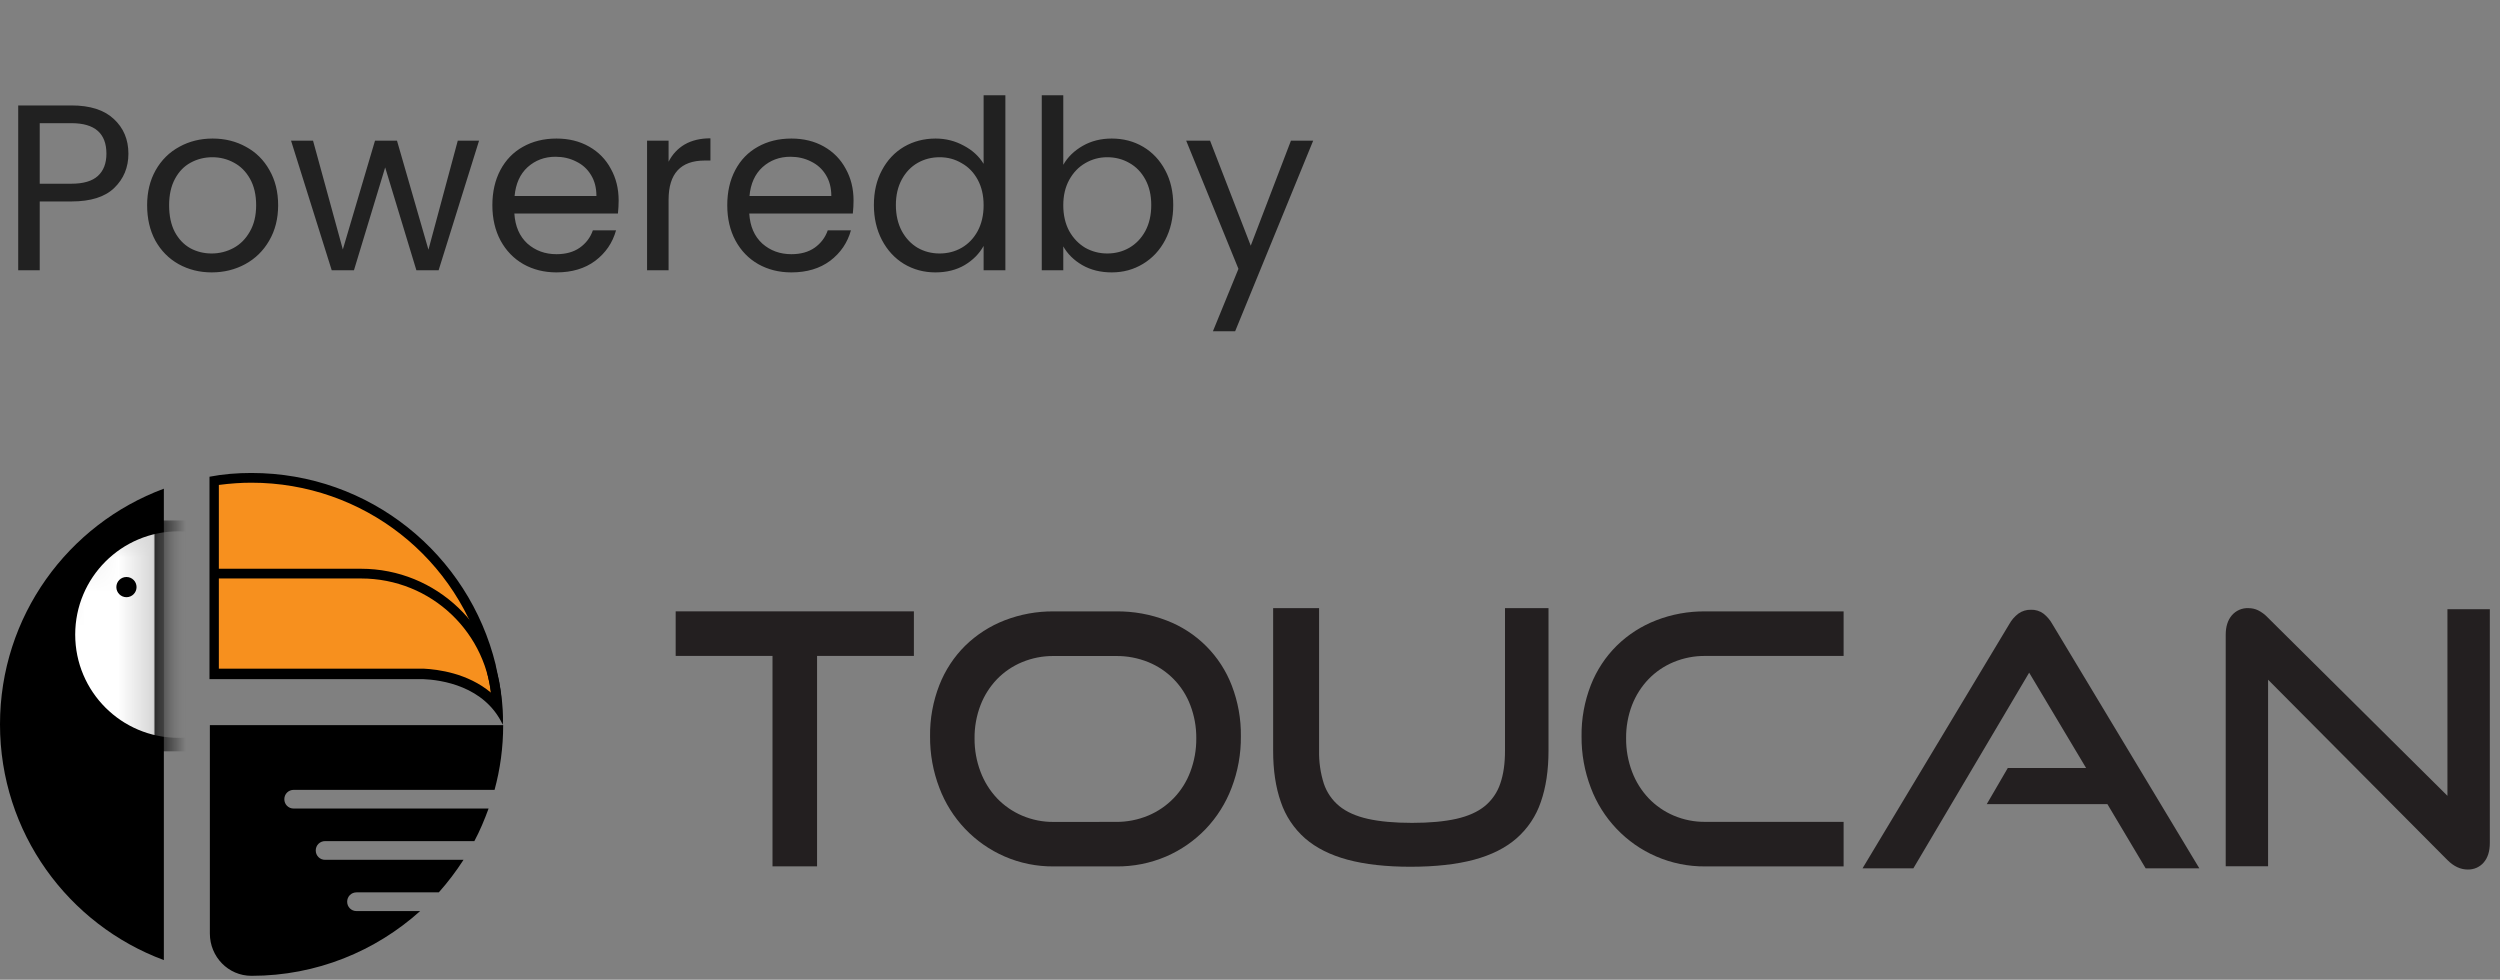 <svg width="74" height="29" viewBox="0 0 74 29" fill="none" xmlns="http://www.w3.org/2000/svg">
<rect x="0" y="0" width="74" height="29" fill="#808080" stroke="none"/>
<path d="M3.801 4.549C3.801 4.955 3.661 5.293 3.381 5.564C3.106 5.83 2.683 5.963 2.114 5.963H1.176V8H0.539V3.121H2.114C2.665 3.121 3.082 3.254 3.367 3.52C3.656 3.786 3.801 4.129 3.801 4.549ZM2.114 5.438C2.469 5.438 2.73 5.361 2.898 5.207C3.066 5.053 3.15 4.834 3.15 4.549C3.15 3.947 2.805 3.646 2.114 3.646H1.176V5.438H2.114ZM6.266 8.063C5.906 8.063 5.58 7.981 5.286 7.818C4.996 7.655 4.768 7.424 4.6 7.125C4.436 6.822 4.355 6.472 4.355 6.075C4.355 5.683 4.439 5.338 4.607 5.039C4.779 4.736 5.013 4.505 5.307 4.346C5.601 4.183 5.93 4.101 6.294 4.101C6.658 4.101 6.987 4.183 7.281 4.346C7.575 4.505 7.806 4.733 7.974 5.032C8.146 5.331 8.233 5.678 8.233 6.075C8.233 6.472 8.144 6.822 7.967 7.125C7.794 7.424 7.558 7.655 7.26 7.818C6.961 7.981 6.63 8.063 6.266 8.063ZM6.266 7.503C6.494 7.503 6.709 7.449 6.91 7.342C7.11 7.235 7.271 7.074 7.393 6.859C7.519 6.644 7.582 6.383 7.582 6.075C7.582 5.767 7.521 5.506 7.4 5.291C7.278 5.076 7.12 4.918 6.924 4.815C6.728 4.708 6.515 4.654 6.287 4.654C6.053 4.654 5.839 4.708 5.643 4.815C5.451 4.918 5.297 5.076 5.181 5.291C5.064 5.506 5.006 5.767 5.006 6.075C5.006 6.388 5.062 6.651 5.174 6.866C5.29 7.081 5.444 7.242 5.636 7.349C5.827 7.452 6.037 7.503 6.266 7.503ZM14.18 4.164L12.983 8H12.325L11.401 4.955L10.477 8H9.819L8.615 4.164H9.266L10.148 7.384L11.1 4.164H11.751L12.682 7.391L13.55 4.164H14.18ZM18.312 5.935C18.312 6.056 18.305 6.185 18.291 6.32H15.225C15.249 6.698 15.377 6.994 15.61 7.209C15.848 7.419 16.135 7.524 16.471 7.524C16.747 7.524 16.975 7.461 17.157 7.335C17.344 7.204 17.475 7.032 17.549 6.817H18.235C18.133 7.186 17.927 7.487 17.619 7.72C17.311 7.949 16.929 8.063 16.471 8.063C16.107 8.063 15.781 7.981 15.491 7.818C15.207 7.655 14.983 7.424 14.819 7.125C14.656 6.822 14.574 6.472 14.574 6.075C14.574 5.678 14.654 5.331 14.812 5.032C14.971 4.733 15.193 4.505 15.477 4.346C15.767 4.183 16.098 4.101 16.471 4.101C16.835 4.101 17.157 4.18 17.437 4.339C17.717 4.498 17.932 4.717 18.081 4.997C18.235 5.272 18.312 5.585 18.312 5.935ZM17.654 5.802C17.654 5.559 17.601 5.352 17.493 5.179C17.386 5.002 17.239 4.869 17.052 4.78C16.87 4.687 16.667 4.64 16.443 4.64C16.121 4.64 15.846 4.743 15.617 4.948C15.393 5.153 15.265 5.438 15.232 5.802H17.654ZM19.79 4.787C19.902 4.568 20.061 4.397 20.266 4.276C20.476 4.155 20.731 4.094 21.029 4.094V4.752H20.861C20.147 4.752 19.79 5.139 19.79 5.914V8H19.153V4.164H19.79V4.787ZM25.265 5.935C25.265 6.056 25.258 6.185 25.244 6.32H22.178C22.201 6.698 22.329 6.994 22.563 7.209C22.801 7.419 23.088 7.524 23.424 7.524C23.699 7.524 23.928 7.461 24.11 7.335C24.296 7.204 24.427 7.032 24.502 6.817H25.188C25.085 7.186 24.88 7.487 24.572 7.72C24.264 7.949 23.881 8.063 23.424 8.063C23.06 8.063 22.733 7.981 22.444 7.818C22.159 7.655 21.935 7.424 21.772 7.125C21.608 6.822 21.527 6.472 21.527 6.075C21.527 5.678 21.606 5.331 21.765 5.032C21.923 4.733 22.145 4.505 22.43 4.346C22.719 4.183 23.05 4.101 23.424 4.101C23.788 4.101 24.11 4.18 24.39 4.339C24.67 4.498 24.884 4.717 25.034 4.997C25.188 5.272 25.265 5.585 25.265 5.935ZM24.607 5.802C24.607 5.559 24.553 5.352 24.446 5.179C24.338 5.002 24.191 4.869 24.005 4.78C23.823 4.687 23.62 4.64 23.396 4.64C23.074 4.64 22.798 4.743 22.57 4.948C22.346 5.153 22.217 5.438 22.185 5.802H24.607ZM25.867 6.068C25.867 5.676 25.947 5.333 26.105 5.039C26.264 4.74 26.481 4.509 26.756 4.346C27.036 4.183 27.349 4.101 27.694 4.101C27.993 4.101 28.271 4.171 28.527 4.311C28.784 4.446 28.98 4.626 29.115 4.85V2.82H29.759V8H29.115V7.279C28.989 7.508 28.803 7.697 28.555 7.846C28.308 7.991 28.019 8.063 27.687 8.063C27.347 8.063 27.036 7.979 26.756 7.811C26.481 7.643 26.264 7.407 26.105 7.104C25.947 6.801 25.867 6.455 25.867 6.068ZM29.115 6.075C29.115 5.786 29.057 5.534 28.94 5.319C28.824 5.104 28.665 4.941 28.464 4.829C28.268 4.712 28.051 4.654 27.813 4.654C27.575 4.654 27.358 4.71 27.162 4.822C26.966 4.934 26.81 5.097 26.693 5.312C26.577 5.527 26.518 5.779 26.518 6.068C26.518 6.362 26.577 6.619 26.693 6.838C26.81 7.053 26.966 7.218 27.162 7.335C27.358 7.447 27.575 7.503 27.813 7.503C28.051 7.503 28.268 7.447 28.464 7.335C28.665 7.218 28.824 7.053 28.94 6.838C29.057 6.619 29.115 6.364 29.115 6.075ZM31.473 4.878C31.604 4.649 31.795 4.463 32.047 4.318C32.299 4.173 32.586 4.101 32.908 4.101C33.253 4.101 33.563 4.183 33.839 4.346C34.114 4.509 34.331 4.74 34.49 5.039C34.648 5.333 34.728 5.676 34.728 6.068C34.728 6.455 34.648 6.801 34.49 7.104C34.331 7.407 34.112 7.643 33.832 7.811C33.556 7.979 33.248 8.063 32.908 8.063C32.577 8.063 32.285 7.991 32.033 7.846C31.785 7.701 31.599 7.517 31.473 7.293V8H30.836V2.82H31.473V4.878ZM34.077 6.068C34.077 5.779 34.019 5.527 33.902 5.312C33.785 5.097 33.627 4.934 33.426 4.822C33.23 4.71 33.013 4.654 32.775 4.654C32.541 4.654 32.325 4.712 32.124 4.829C31.928 4.941 31.769 5.107 31.648 5.326C31.531 5.541 31.473 5.79 31.473 6.075C31.473 6.364 31.531 6.619 31.648 6.838C31.769 7.053 31.928 7.218 32.124 7.335C32.325 7.447 32.541 7.503 32.775 7.503C33.013 7.503 33.23 7.447 33.426 7.335C33.627 7.218 33.785 7.053 33.902 6.838C34.019 6.619 34.077 6.362 34.077 6.068ZM38.87 4.164L36.56 9.806H35.902L36.658 7.958L35.111 4.164H35.818L37.022 7.272L38.212 4.164H38.87Z" fill="#212121"/>
<path d="M22.866 25.644V19.415H20V18.096H27.051V19.415H24.185V25.644H22.866Z" fill="#231F20"/>
<path d="M31.194 25.646C30.692 25.651 30.195 25.551 29.735 25.351C29.294 25.159 28.896 24.88 28.564 24.531C28.233 24.183 27.975 23.771 27.805 23.32C27.619 22.833 27.525 22.315 27.53 21.794C27.523 21.275 27.617 20.761 27.805 20.278C27.977 19.839 28.238 19.441 28.573 19.11C28.907 18.785 29.303 18.53 29.737 18.362C30.202 18.182 30.697 18.092 31.196 18.097H33.034C33.547 18.091 34.056 18.182 34.534 18.367C34.973 18.535 35.371 18.793 35.703 19.125C36.035 19.457 36.293 19.855 36.461 20.293C36.645 20.772 36.737 21.281 36.73 21.794C36.735 22.315 36.642 22.833 36.455 23.32C36.283 23.774 36.022 24.189 35.687 24.54C35.355 24.885 34.958 25.161 34.519 25.351C34.049 25.552 33.543 25.653 33.032 25.646H31.194ZM33.032 24.328C33.36 24.331 33.685 24.267 33.988 24.141C34.273 24.021 34.531 23.845 34.746 23.621C34.96 23.398 35.126 23.133 35.234 22.843C35.353 22.528 35.413 22.193 35.41 21.856C35.413 21.521 35.354 21.188 35.234 20.875C35.126 20.588 34.959 20.326 34.745 20.107C34.531 19.887 34.274 19.715 33.99 19.599C33.686 19.476 33.361 19.414 33.034 19.418H31.194C30.872 19.414 30.552 19.476 30.255 19.599C29.975 19.715 29.723 19.886 29.512 20.103C29.3 20.324 29.134 20.586 29.024 20.871C28.903 21.186 28.843 21.521 28.847 21.858C28.844 22.195 28.904 22.53 29.024 22.845C29.133 23.136 29.299 23.402 29.512 23.629C29.722 23.849 29.975 24.023 30.255 24.143C30.552 24.269 30.871 24.333 31.194 24.329L33.032 24.328Z" fill="#231F20"/>
<path d="M44.548 18H45.836V22.218C45.836 22.8 45.76 23.307 45.608 23.739C45.468 24.155 45.22 24.525 44.891 24.814C44.566 25.098 44.145 25.309 43.63 25.448C43.114 25.586 42.489 25.655 41.755 25.656C41.028 25.656 40.407 25.586 39.891 25.448C39.376 25.309 38.955 25.098 38.629 24.814C38.3 24.525 38.053 24.154 37.913 23.739C37.76 23.304 37.684 22.797 37.685 22.218V18H39.045V22.218C39.038 22.549 39.085 22.879 39.185 23.194C39.272 23.454 39.43 23.685 39.642 23.859C39.853 24.032 40.135 24.158 40.488 24.238C40.841 24.317 41.277 24.357 41.797 24.357C42.316 24.357 42.752 24.317 43.105 24.238C43.458 24.158 43.74 24.032 43.952 23.859C44.163 23.684 44.322 23.454 44.408 23.194C44.502 22.924 44.549 22.599 44.548 22.218V18Z" fill="#231F20"/>
<path d="M50.478 25.646C49.977 25.651 49.48 25.55 49.02 25.35C48.578 25.159 48.18 24.88 47.849 24.531C47.517 24.182 47.259 23.771 47.089 23.32C46.903 22.833 46.809 22.315 46.814 21.794C46.807 21.275 46.901 20.761 47.089 20.278C47.261 19.839 47.523 19.441 47.858 19.11C48.191 18.784 48.587 18.53 49.021 18.362C49.486 18.181 49.981 18.092 50.48 18.097H54.571V19.416H50.48C50.157 19.412 49.838 19.474 49.54 19.597C49.261 19.713 49.008 19.884 48.798 20.101C48.586 20.322 48.42 20.584 48.309 20.869C48.188 21.184 48.129 21.519 48.133 21.856C48.13 22.193 48.19 22.528 48.309 22.843C48.419 23.134 48.584 23.4 48.798 23.627C49.008 23.847 49.26 24.021 49.54 24.141C49.837 24.267 50.157 24.331 50.48 24.327H54.571V25.646H50.478Z" fill="#231F20"/>
<path d="M63.511 25.702L62.379 23.802H58.808L59.431 22.732H61.748L60.063 19.911L56.636 25.702H55.131L59.474 18.475C59.541 18.353 59.633 18.247 59.744 18.163C59.853 18.085 59.984 18.045 60.118 18.049C60.25 18.044 60.38 18.085 60.486 18.163C60.594 18.248 60.684 18.354 60.751 18.475L65.1 25.702H63.511Z" fill="#231F20"/>
<path d="M67.135 20.119V25.642H65.881V18.79C65.881 18.547 65.942 18.355 66.063 18.213C66.124 18.143 66.199 18.087 66.285 18.05C66.37 18.013 66.463 17.996 66.556 18.001C66.653 18.001 66.749 18.022 66.836 18.063C66.941 18.115 67.036 18.185 67.117 18.27L72.444 23.556V18.032H73.699V24.948C73.699 25.198 73.638 25.391 73.517 25.53C73.459 25.598 73.386 25.651 73.305 25.687C73.223 25.723 73.134 25.74 73.045 25.738C72.83 25.738 72.63 25.644 72.443 25.457L67.135 20.119Z" fill="#231F20"/>
<path d="M4.85 14.465C2.015 15.517 0 18.241 0 21.442C0 24.642 2.015 27.366 4.85 28.419V27.344V14.465Z" fill="black"/>
<mask id="mask0_393_6470" style="mask-type:luminance" maskUnits="userSpaceOnUse" x="0" y="14" width="5" height="15">
<path d="M4.85 14.465C2.015 15.517 0 18.241 0 21.442C0 24.642 2.015 27.366 4.85 28.419V27.344V14.465Z" fill="white"/>
</mask>
<g mask="url(#mask0_393_6470)">
<path d="M5.282 21.84C6.97 21.84 8.338 20.472 8.338 18.784C8.338 17.096 6.97 15.727 5.282 15.727C3.594 15.727 2.226 17.096 2.226 18.784C2.226 20.472 3.594 21.84 5.282 21.84Z" fill="white"/>
</g>
<mask id="mask1_393_6470" style="mask-type:luminance" maskUnits="userSpaceOnUse" x="0" y="14" width="5" height="15">
<path d="M4.85 14.465C2.015 15.517 0 18.241 0 21.442C0 24.642 2.015 27.366 4.85 28.419V27.344V14.465Z" fill="white"/>
</mask>
<g mask="url(#mask1_393_6470)">
<path d="M5.503 15.406H4.573V22.239H5.503V15.406Z" fill="black"/>
</g>
<path d="M10.553 26.968C10.398 26.968 10.276 26.846 10.276 26.691C10.276 26.536 10.398 26.414 10.553 26.414H12.989C13.255 26.115 13.499 25.794 13.72 25.451H9.623C9.468 25.451 9.346 25.329 9.346 25.174C9.346 25.019 9.468 24.897 9.623 24.897H14.041C14.207 24.587 14.34 24.266 14.462 23.933H8.693C8.537 23.933 8.416 23.812 8.416 23.657C8.416 23.502 8.537 23.38 8.693 23.38H14.639C14.805 22.771 14.894 22.128 14.894 21.464H6.212V27.632C6.212 28.319 6.755 28.884 7.441 28.884H7.452C9.368 28.884 11.118 28.153 12.436 26.968H10.553Z" fill="black"/>
<path d="M14.729 20.91C14.064 20.091 13.012 19.958 12.536 19.936H6.346V14.233C6.711 14.177 7.077 14.144 7.442 14.144C10.82 14.144 13.732 16.425 14.53 19.703L14.563 19.836C14.662 20.279 14.718 20.645 14.729 20.91Z" fill="#F7901E"/>
<path d="M7.441 14.288C10.742 14.288 13.599 16.525 14.385 19.736L14.407 19.836V19.847C14.463 20.091 14.507 20.301 14.529 20.5C13.842 19.925 12.967 19.814 12.536 19.792H12.524H12.513H6.478V14.354C6.821 14.31 7.131 14.288 7.441 14.288ZM7.441 14C7.021 14 6.6 14.033 6.201 14.111V20.102H12.524C13.056 20.124 14.341 20.301 14.883 21.453C14.883 21.453 14.939 20.844 14.695 19.792C14.695 19.781 14.684 19.759 14.684 19.747C14.684 19.725 14.673 19.703 14.673 19.681C13.876 16.414 10.952 14 7.441 14Z" fill="black"/>
<path d="M3.743 17.677C3.908 17.677 4.042 17.543 4.042 17.378C4.042 17.212 3.908 17.079 3.743 17.079C3.578 17.079 3.444 17.212 3.444 17.378C3.444 17.543 3.578 17.677 3.743 17.677Z" fill="black"/>
<path d="M14.706 20.954C14.629 20.954 14.562 20.888 14.562 20.811C14.463 18.74 12.768 17.123 10.687 17.123H6.401C6.323 17.123 6.257 17.056 6.257 16.979C6.257 16.901 6.323 16.835 6.401 16.835H10.687C12.912 16.835 14.751 18.585 14.85 20.811C14.861 20.888 14.806 20.954 14.706 20.954C14.717 20.954 14.717 20.954 14.706 20.954Z" fill="black"/>
</svg>
